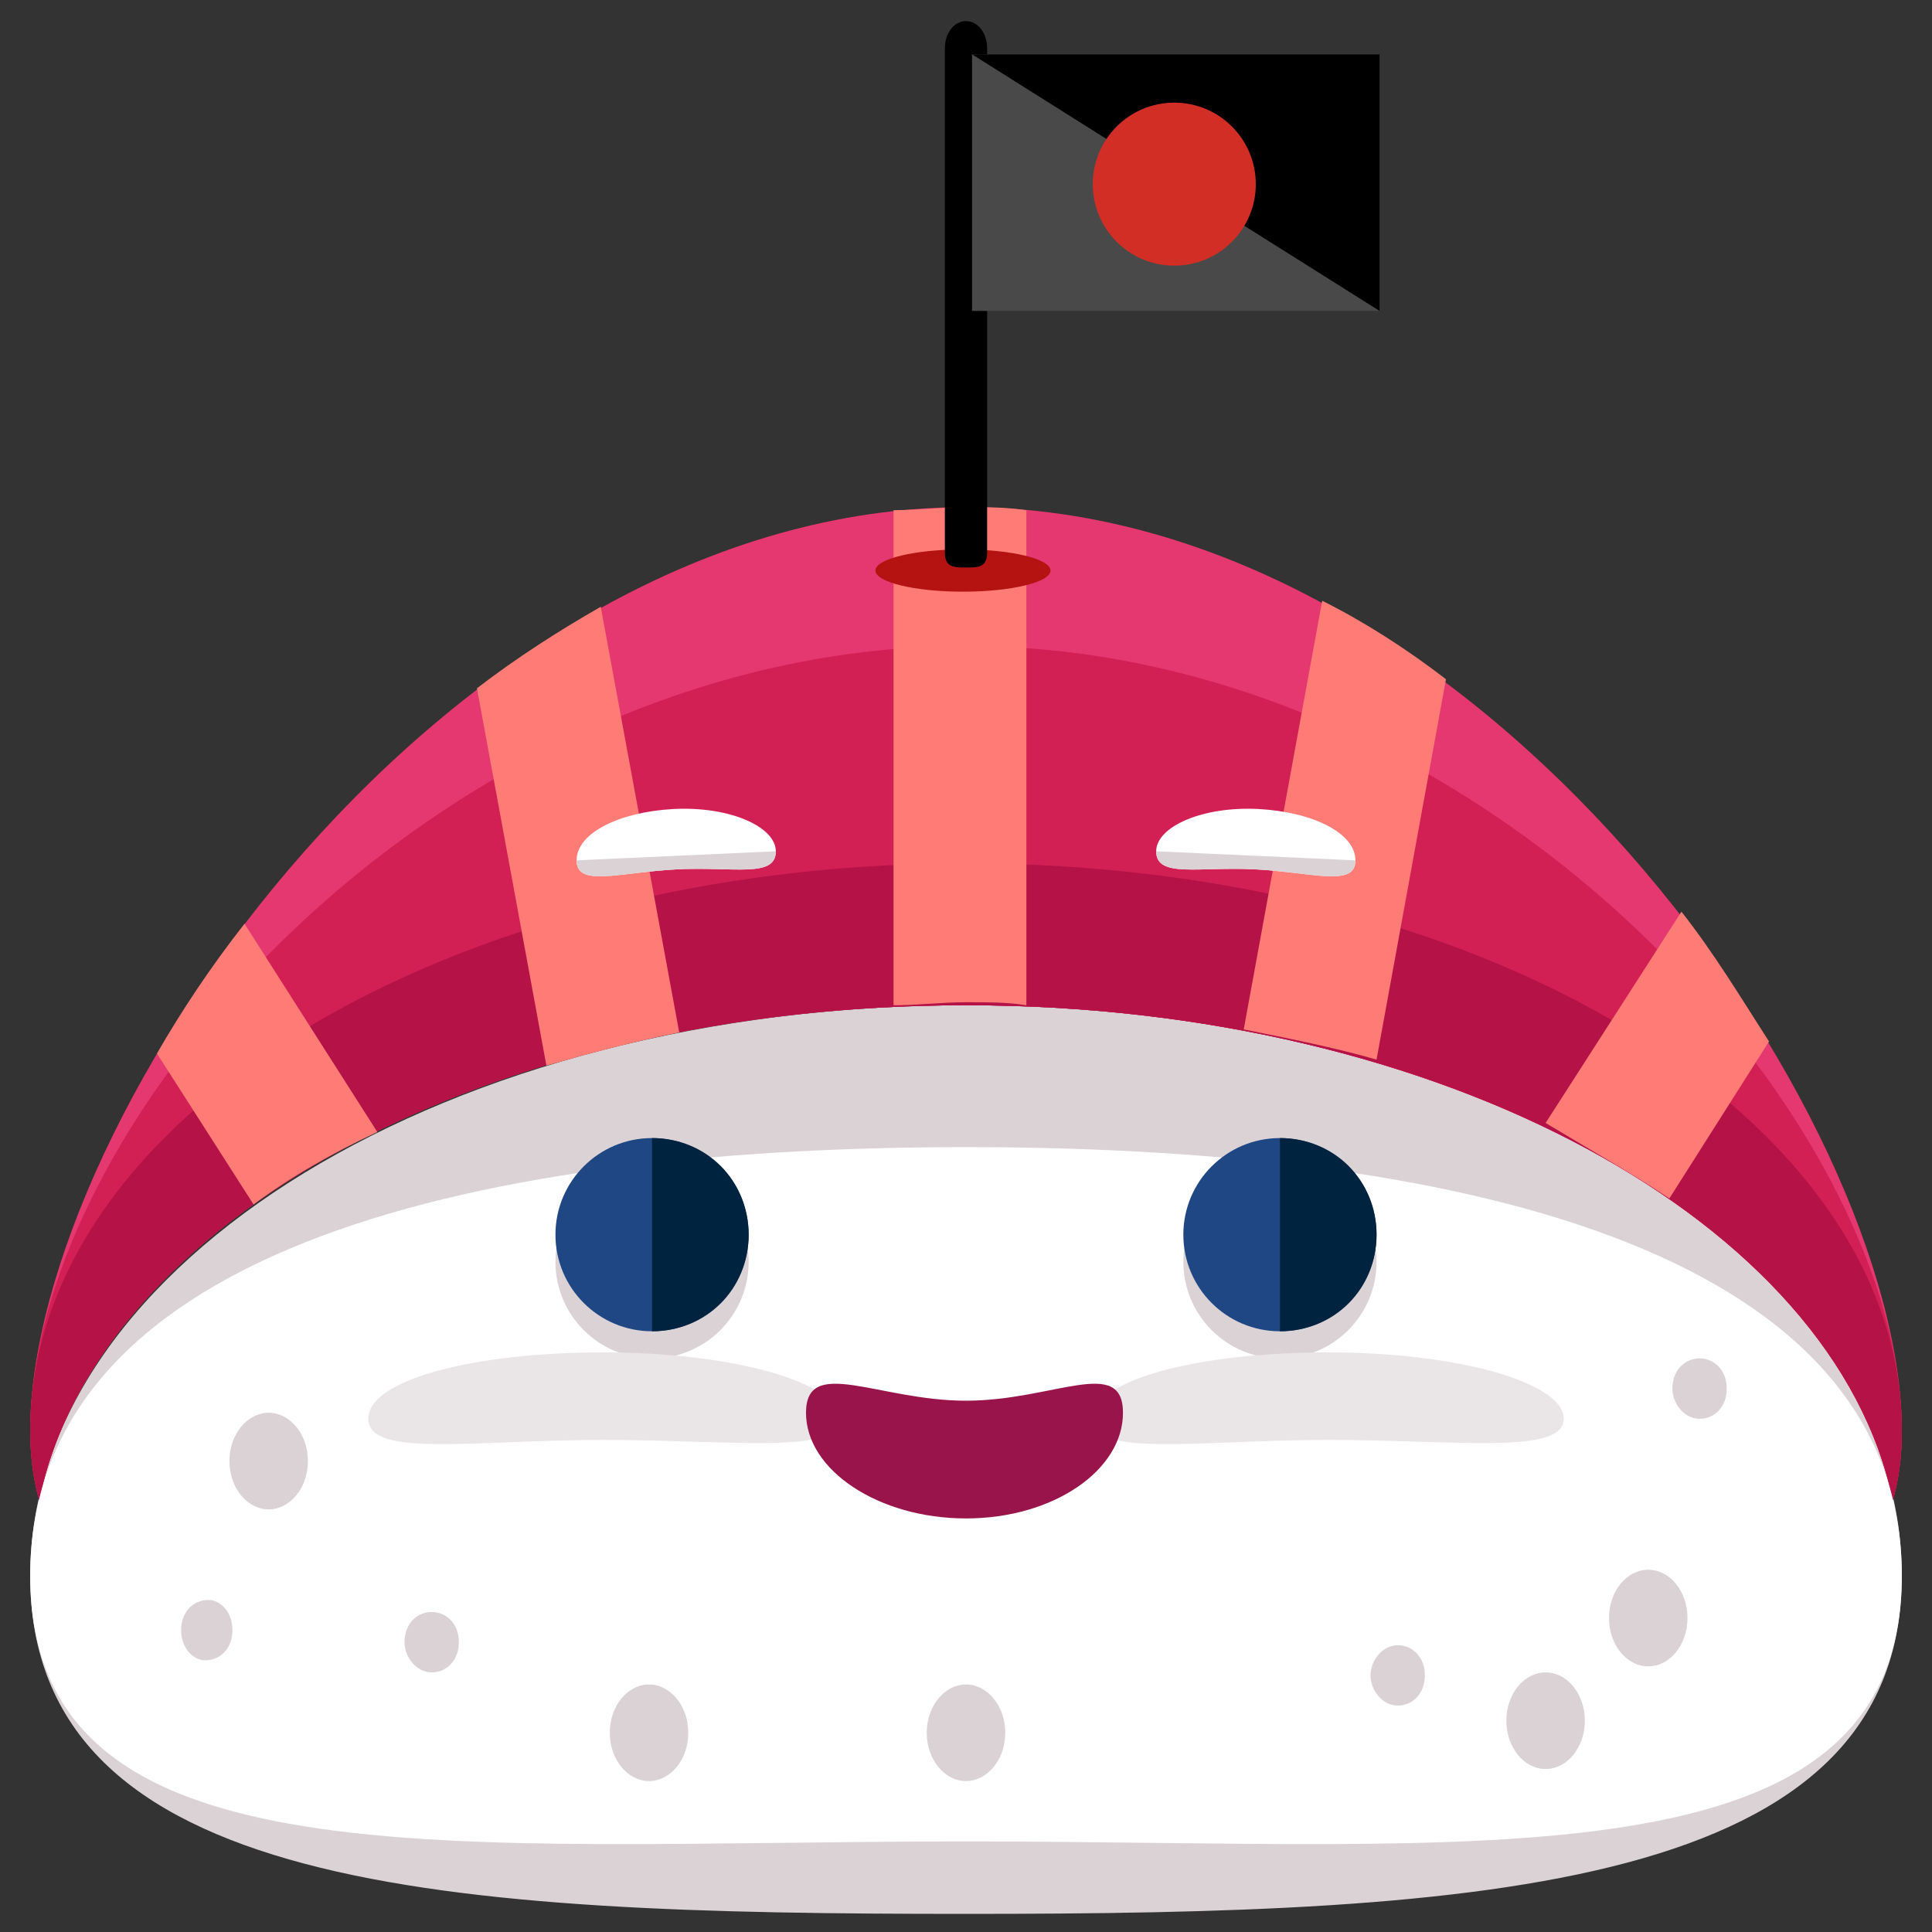 <?xml version="1.0" encoding="utf-8"?>
<!-- Generator: Adobe Illustrator 16.0.0, SVG Export Plug-In . SVG Version: 6.00 Build 0)  -->
<!DOCTYPE svg PUBLIC "-//W3C//DTD SVG 1.1//EN" "http://www.w3.org/Graphics/SVG/1.1/DTD/svg11.dtd">
<svg version="1.1" id="Layer_1" xmlns="http://www.w3.org/2000/svg" xmlns:xlink="http://www.w3.org/1999/xlink" x="0px" y="0px"
	 width="64px" height="64px" viewBox="0 0 64 64" enable-background="new 0 0 64 64" xml:space="preserve">
<rect x="0" y="0" width="64" height="64" fill="#333333" stroke="none"/>
<g>
	<g>
		<g>
			<g>
				<g>
					<path fill="#DBD2D5" d="M63,52.2c0,10.4-13.9,11.2-31,11.2c-17.1,0-31-0.7-31-11.2c0-10.4,13.9-18.9,31-18.9
						C49.1,33.3,63,41.7,63,52.2z"/>
				</g>
				<g>
					<path fill="#E53871" d="M32,33.3c15.8,0,28.8,7.2,30.7,16.4c0.2-0.7,0.3-1.4,0.3-2.3C63,37,49.1,16.8,32,16.8
						C14.9,16.8,1,37,1,47.4c0,0.8,0.1,1.6,0.3,2.3C3.2,40.4,16.2,33.3,32,33.3z"/>
				</g>
				<g>
					<path fill="#D32054" d="M32,33.3c15.8,0,28.8,7.2,30.7,16.4c0.2-0.7,0.3-1.4,0.3-2.3c0-10.4-13.9-26-31-26
						c-17.1,0-31,15.5-31,26c0,0.8,0.1,1.6,0.3,2.3C3.2,40.4,16.2,33.3,32,33.3z"/>
				</g>
				<g>
					<path fill="#B51248" d="M32,33.3c15.8,0,28.8,7.2,30.7,16.4c0.2-0.7,0.3-1.4,0.3-2.3C63,37,49.1,28.6,32,28.6
						C14.9,28.6,1,37,1,47.4c0,0.8,0.1,1.6,0.3,2.3C3.2,40.4,16.2,33.3,32,33.3z"/>
				</g>
				<g>
					<path fill="#FFFFFF" d="M63,52.2C63,62.6,49.1,61,32,61c-17.1,0-31,1.6-31-8.8C1,41.7,14.9,38,32,38C49.1,38,63,41.7,63,52.2z"
						/>
				</g>
				<g>
					<path fill="#FF7C76" d="M29.6,16.9v16.4c0.8,0,1.6-0.1,2.4-0.1c0.7,0,1.4,0,2,0.1V16.9c-0.7-0.1-1.3-0.1-2-0.1
						C31.2,16.8,30.4,16.9,29.6,16.9z"/>
				</g>
				<g>
					<g>
						<g>
							<path fill="#FF7C76" d="M18.1,35.3c1.4-0.4,2.9-0.8,4.4-1.1l-2.6-14.1c-1.4,0.8-2.8,1.7-4.1,2.7L18.1,35.3z"/>
						</g>
						<g>
							<path fill="#FF7C76" d="M8.4,39.9c1.2-0.9,2.6-1.7,4.1-2.4l-4.4-6.9C7,32,6,33.5,5.2,34.9L8.4,39.9z"/>
						</g>
					</g>
					<g>
						<g>
							<path fill="#FF7C76" d="M41.2,34.1c1.5,0.3,3,0.6,4.4,1l2.3-12.6c-1.3-1-2.7-1.9-4.1-2.6L41.2,34.1z"/>
						</g>
						<g>
							<path fill="#FF7C76" d="M55.3,39.7l3.3-5.2c-0.9-1.4-1.8-2.9-2.9-4.3l-4.5,7C52.7,38.1,54.1,38.9,55.3,39.7z"/>
						</g>
					</g>
				</g>
				<g>
					<path fill="#DBD2D5" d="M10.2,48.4c0,0.9-0.6,1.6-1.3,1.6c-0.7,0-1.3-0.7-1.3-1.6c0-0.9,0.6-1.6,1.3-1.6
						C9.6,46.8,10.2,47.5,10.2,48.4z"/>
				</g>
				<g>
					<path fill="#DBD2D5" d="M33.3,57.4c0,0.9-0.6,1.6-1.3,1.6c-0.7,0-1.3-0.7-1.3-1.6c0-0.9,0.6-1.6,1.3-1.6
						C32.7,55.8,33.3,56.5,33.3,57.4z"/>
				</g>
				<g>
					<ellipse fill="#DBD2D5" cx="51.2" cy="57" rx="1.3" ry="1.6"/>
				</g>
				<g>
					<ellipse fill="#DBD2D5" cx="54.6" cy="53.6" rx="1.3" ry="1.6"/>
				</g>
				<g>
					<path fill="#DBD2D5" d="M47.2,55.5c0,0.6-0.4,1-0.9,1c-0.5,0-0.9-0.5-0.9-1s0.4-1,0.9-1C46.8,54.5,47.2,54.9,47.2,55.5z"/>
				</g>
				<g>
					<path fill="#DBD2D5" d="M15.2,54.4c0,0.6-0.4,1-0.9,1c-0.5,0-0.9-0.5-0.9-1c0-0.6,0.4-1,0.9-1C14.8,53.4,15.2,53.8,15.2,54.4z"
						/>
				</g>
				<g>
					<path fill="#DBD2D5" d="M7.7,54c0,0.6-0.4,1-0.9,1C6.4,55,6,54.6,6,54s0.4-1,0.9-1C7.3,53,7.7,53.4,7.7,54z"/>
				</g>
				<g>
					<path fill="#DBD2D5" d="M57.2,46c0,0.6-0.4,1-0.9,1c-0.5,0-0.9-0.5-0.9-1c0-0.6,0.4-1,0.9-1C56.8,45,57.2,45.4,57.2,46z"/>
				</g>
				<g>
					<ellipse fill="#DBD2D5" cx="15.6" cy="46.2" rx="0.9" ry="1"/>
				</g>
				<g>
					<path fill="#DBD2D5" d="M22.8,57.4c0,0.9-0.6,1.6-1.3,1.6c-0.7,0-1.3-0.7-1.3-1.6c0-0.9,0.6-1.6,1.3-1.6
						C22.2,55.8,22.8,56.5,22.8,57.4z"/>
				</g>
			</g>
		</g>
	</g>
	<g>
		<g>
			<ellipse fill="#B51212" cx="31.9" cy="18.9" rx="2.9" ry="0.7"/>
		</g>
		<g>
			<path d="M32.7,18.3c0,0.5-0.3,0.5-0.7,0.5l0,0c-0.4,0-0.7,0-0.7-0.5V1.6c0-0.5,0.3-0.9,0.7-0.9l0,0c0.4,0,0.7,0.4,0.7,0.9V18.3z"
				/>
		</g>
		<g>
			<rect x="32.2" y="1.8" fill="#494949" width="13.5" height="8.5"/>
		</g>
		<g>
			<polyline points="32.2,1.8 45.7,1.8 45.7,10.3 			"/>
		</g>
		<g>
			<circle fill="#D32E26" cx="38.9" cy="6.1" r="2.7"/>
		</g>
	</g>
	<g>
		<g>
			<g>
				<circle fill="#DBD2D5" cx="21.6" cy="41.8" r="3.2"/>
			</g>
			<g>
				<circle fill="#DBD2D5" cx="42.4" cy="41.8" r="3.2"/>
			</g>
			<g>
				<circle fill="#1E4784" cx="21.6" cy="40.9" r="3.2"/>
			</g>
			<g>
				<path fill="#00233F" d="M21.6,37.7c1.8,0,3.2,1.4,3.2,3.2s-1.4,3.2-3.2,3.2"/>
			</g>
			<g>
				<circle fill="#1E4784" cx="42.4" cy="40.9" r="3.2"/>
			</g>
			<g>
				<path fill="#00233F" d="M42.4,37.7c1.8,0,3.2,1.4,3.2,3.2s-1.4,3.2-3.2,3.2"/>
			</g>
		</g>
		<g>
			<g>
				<g>
					<g>
						<path fill="#FFFFFF" d="M25.7,28.2c0,0.9-1.4,0.5-3.3,0.6s-3.3,0.6-3.3-0.3c0-0.9,1.4-1.6,3.2-1.7
							C24.2,26.7,25.7,27.4,25.7,28.2z"/>
					</g>
				</g>
				<g>
					<g>
						<path fill="#FFFFFF" d="M38.3,28.2c0,0.9,1.4,0.5,3.3,0.6s3.3,0.6,3.3-0.3c0-0.9-1.4-1.6-3.2-1.7
							C39.8,26.7,38.3,27.4,38.3,28.2z"/>
					</g>
				</g>
			</g>
			<g>
				<g>
					<g>
						<g>
							<g>
								<path fill="#DBD2D5" d="M25.7,28.2c0,0.9-1.4,0.5-3.3,0.6s-3.3,0.6-3.3-0.3"/>
							</g>
						</g>
					</g>
				</g>
				<g>
					<g>
						<g>
							<g>
								<path fill="#DBD2D5" d="M38.3,28.2c0,0.9,1.4,0.5,3.3,0.6s3.3,0.6,3.3-0.3"/>
							</g>
						</g>
					</g>
				</g>
			</g>
		</g>
		<g>
			<g>
				<path fill="#EAE5E7" d="M27.8,47c0,1.2-3.5,0.7-7.8,0.7c-4.3,0-7.8,0.6-7.8-0.7s3.5-2.2,7.8-2.2C24.3,44.8,27.8,45.8,27.8,47z"
					/>
			</g>
			<g>
				<path fill="#EAE5E7" d="M51.8,47c0,1.2-3.5,0.7-7.8,0.7s-7.8,0.6-7.8-0.7s3.5-2.2,7.8-2.2S51.8,45.8,51.8,47z"/>
			</g>
		</g>
	</g>
	<g>
		<path fill="#99144A" d="M37.2,46.8c0,1.9-2.3,3.5-5.2,3.5s-5.3-1.6-5.3-3.5s2.4-0.4,5.3-0.4S37.2,44.9,37.2,46.8z"/>
	</g>
</g>
</svg>

